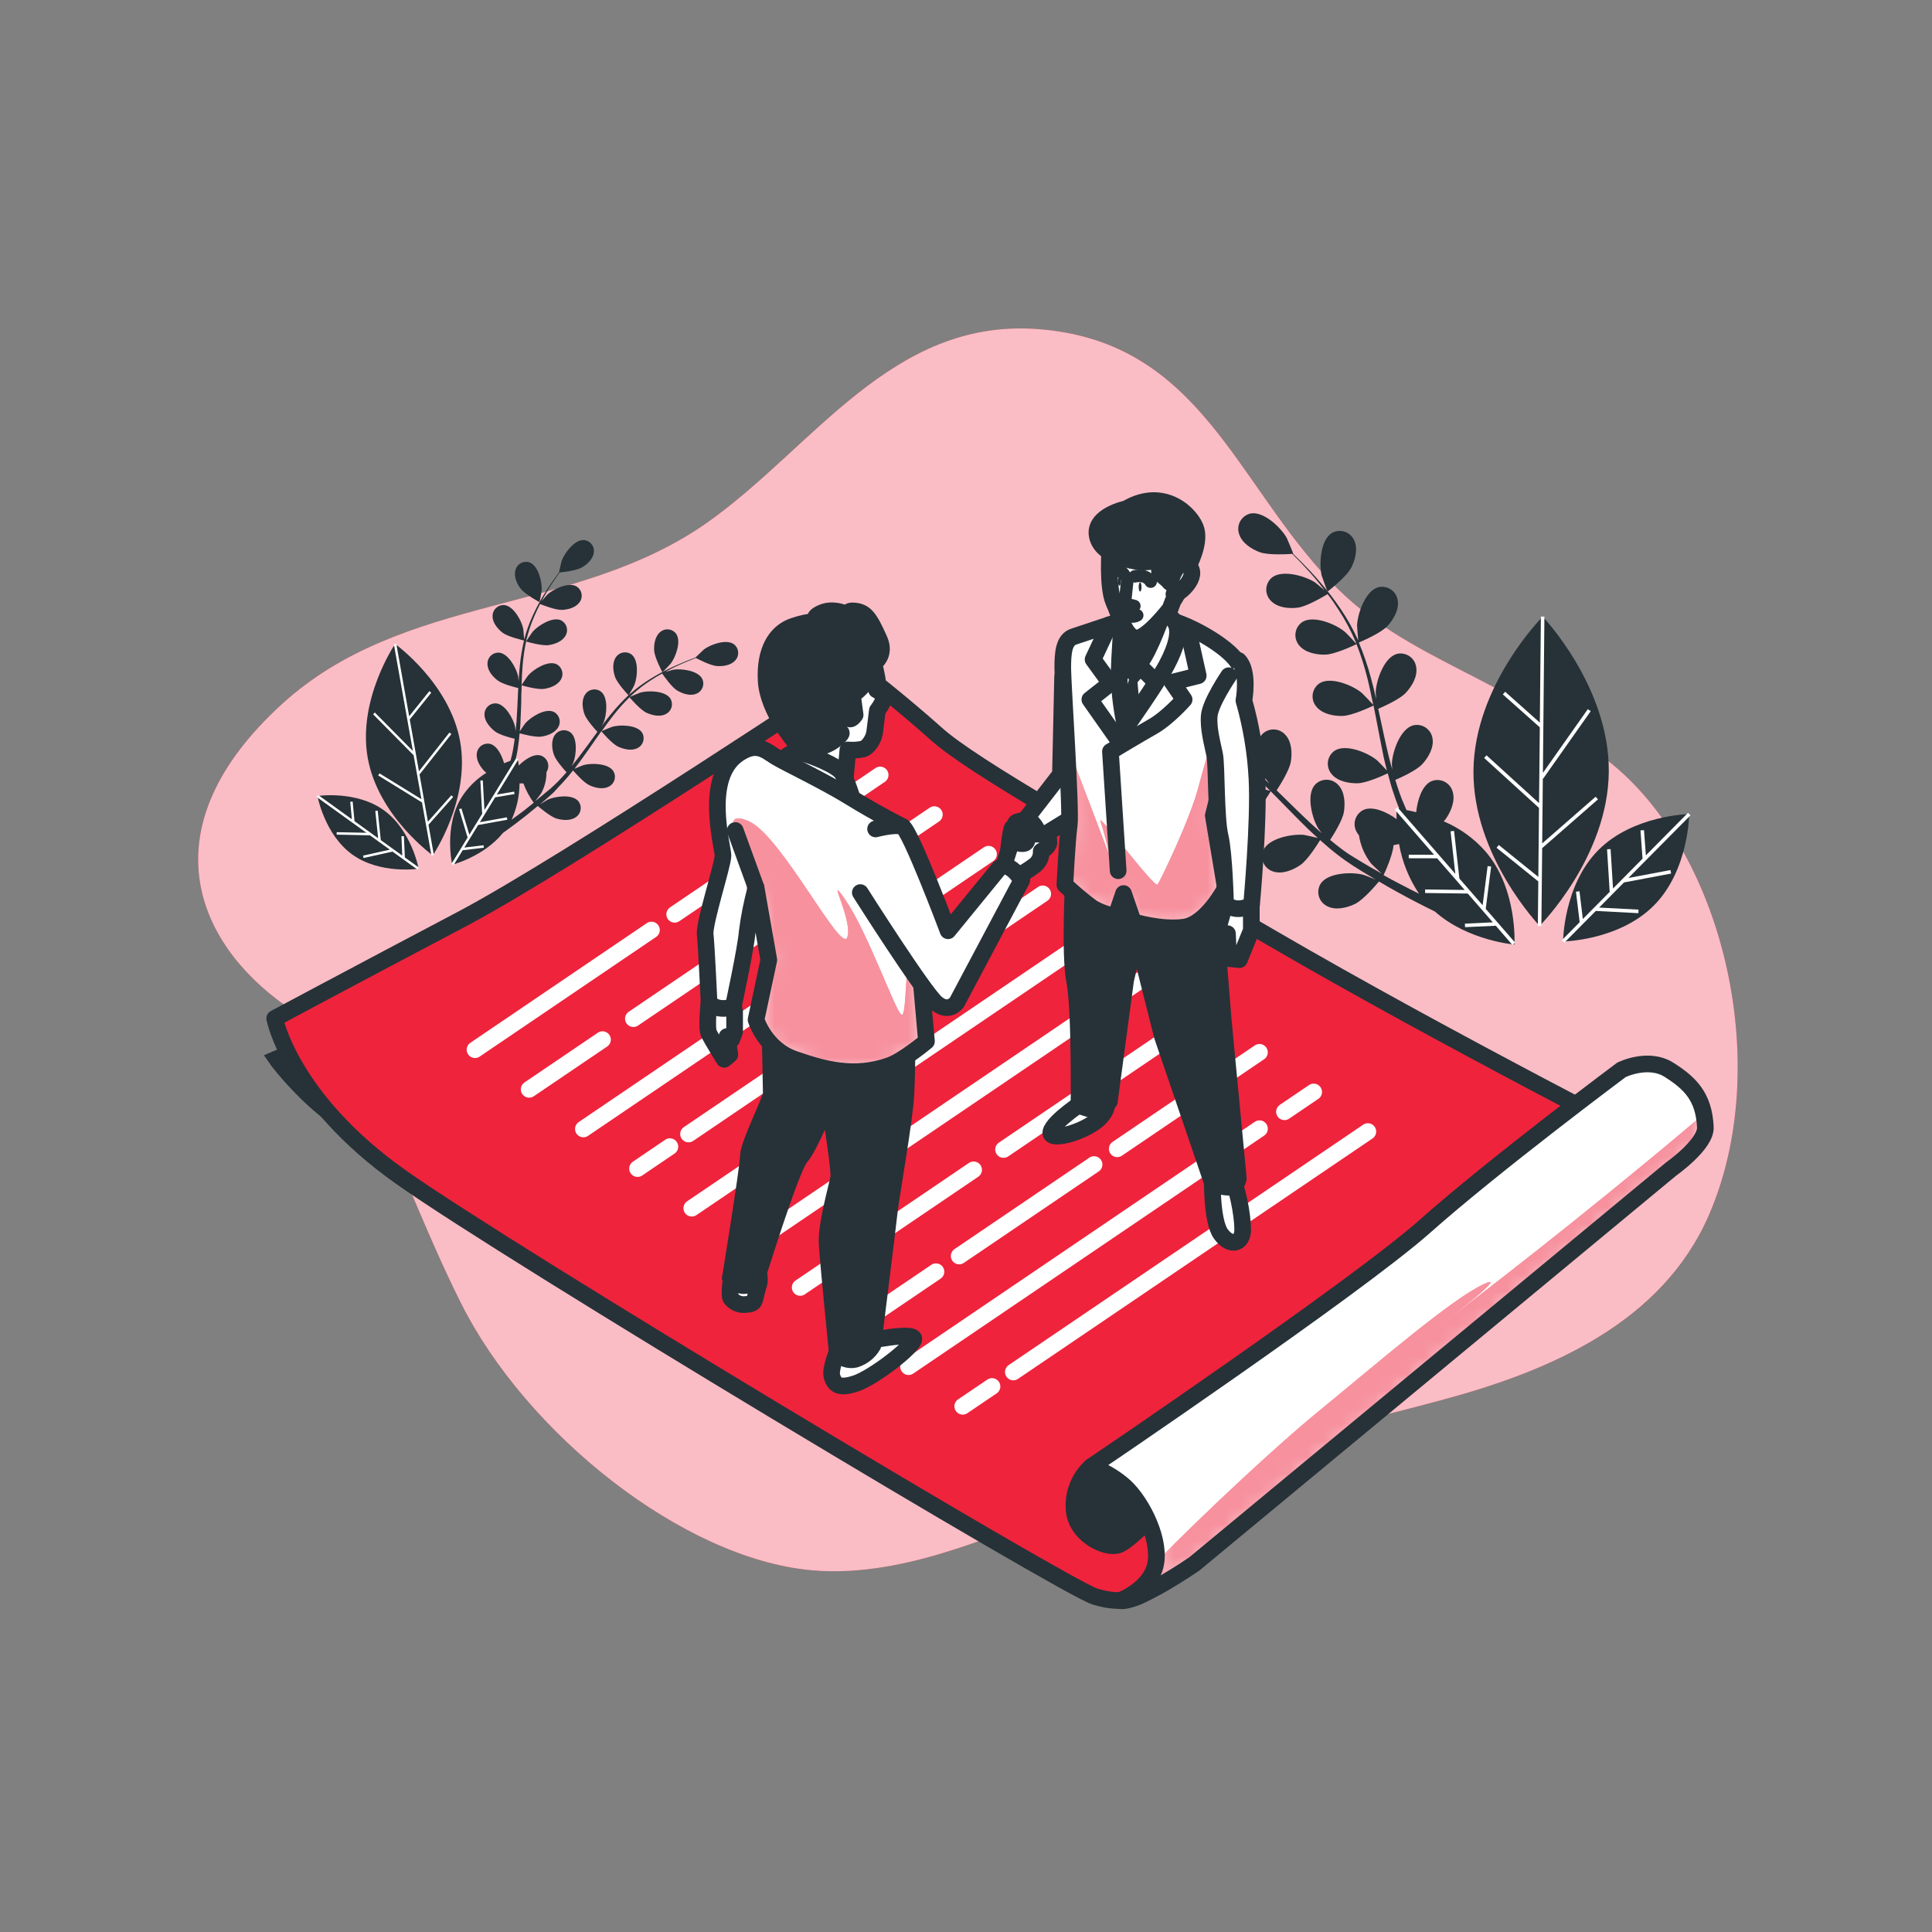 <svg width="116" height="116" viewBox="0 0 116 116" fill="none" xmlns="http://www.w3.org/2000/svg">
<rect x="0" y="0" width="116" height="116" fill="#808080" stroke="none"/>
<path d="M72.646 25.425C70.168 22.437 67.198 20.117 62.291 19.757C53.55 19.117 48.868 26.826 42.525 31.332C34.614 36.951 24.253 35.577 16.912 42.289C8.894 49.62 11.644 56.492 17.144 60.385C22.645 64.278 23.786 70.466 27.682 78.249C31.577 86.033 40.968 93.596 48.757 94.283C53.884 94.735 59.166 92.415 63.837 90.571C71.356 87.613 78.968 86.114 86.712 84.019C93.096 82.29 99.785 79.418 102.597 72.971C106.49 64.037 103.513 51.437 96.869 45.941C90.224 40.445 84.499 39.756 79.916 34.944C77.044 31.953 75.084 28.364 72.646 25.425Z" fill="#EF233C"/>
<path opacity="0.7" d="M72.646 25.425C70.168 22.437 67.198 20.117 62.291 19.757C53.55 19.117 48.868 26.826 42.525 31.332C34.614 36.951 24.253 35.577 16.912 42.289C8.894 49.62 11.644 56.492 17.144 60.385C22.645 64.278 23.786 70.466 27.682 78.249C31.577 86.033 40.968 93.596 48.757 94.283C53.884 94.735 59.166 92.415 63.837 90.571C71.356 87.613 78.968 86.114 86.712 84.019C93.096 82.29 99.785 79.418 102.597 72.971C106.49 64.037 103.513 51.437 96.869 45.941C90.224 40.445 84.499 39.756 79.916 34.944C77.044 31.953 75.084 28.364 72.646 25.425Z" fill="white"/>
<path d="M22.757 69.646L19.833 67.482C19.088 66.93 18.389 66.317 17.745 65.649C17.237 65.135 16.758 64.593 16.312 64.025L15.848 63.359L20.126 61.526C20.126 61.526 20.314 67.048 22.757 69.646Z" fill="#263238"/>
<path d="M16.492 61.148C16.492 61.148 17.42 65.96 24.053 70.66C30.686 75.361 63.911 95.285 65.743 95.858C67.576 96.431 68.49 95.858 69.293 95.285C70.096 94.712 100.56 69.396 100.56 69.396C100.56 69.396 86.816 62.408 76.395 56.339C65.973 50.27 58.412 46.031 56.236 44.08C54.06 42.129 51.54 40.187 51.54 40.187C51.54 40.187 34.017 51.868 27.716 55.191C21.415 58.513 16.492 61.148 16.492 61.148Z" fill="#EF233C" stroke="#263238" stroke-linecap="round" stroke-linejoin="round"/>
<path d="M40.508 54.896L52.846 46.53" stroke="white" stroke-linecap="round" stroke-linejoin="round"/>
<path d="M28.52 63.025L39.115 55.84" stroke="white" stroke-linecap="round" stroke-linejoin="round"/>
<path d="M38.029 61.162L56.1 48.91" stroke="white" stroke-linecap="round" stroke-linejoin="round"/>
<path d="M31.771 65.406L36.175 62.42" stroke="white" stroke-linecap="round" stroke-linejoin="round"/>
<path d="M35.027 67.784L59.352 51.288" stroke="white" stroke-linecap="round" stroke-linejoin="round"/>
<path d="M41.34 68.087L62.607 53.669" stroke="white" stroke-linecap="round" stroke-linejoin="round"/>
<path d="M38.279 70.164L40.221 68.846" stroke="white" stroke-linecap="round" stroke-linejoin="round"/>
<path d="M41.535 72.542L65.86 56.047" stroke="white" stroke-linecap="round" stroke-linejoin="round"/>
<path d="M44.787 74.922L69.112 58.427" stroke="white" stroke-linecap="round" stroke-linejoin="round"/>
<path d="M60.254 69.018L72.367 60.805" stroke="white" stroke-linecap="round" stroke-linejoin="round"/>
<path d="M48.043 77.3L58.457 70.238" stroke="white" stroke-linecap="round" stroke-linejoin="round"/>
<path d="M67.08 68.976L75.62 63.183" stroke="white" stroke-linecap="round" stroke-linejoin="round"/>
<path d="M57.59 75.412L65.689 69.92" stroke="white" stroke-linecap="round" stroke-linejoin="round"/>
<path d="M51.295 79.678L56.197 76.356" stroke="white" stroke-linecap="round" stroke-linejoin="round"/>
<path d="M77.121 66.753L78.875 65.563" stroke="white" stroke-linecap="round" stroke-linejoin="round"/>
<path d="M54.551 82.058L75.621 67.769" stroke="white" stroke-linecap="round" stroke-linejoin="round"/>
<path d="M60.842 82.376L82.128 67.941" stroke="white" stroke-linecap="round" stroke-linejoin="round"/>
<path d="M57.803 84.436L59.561 83.246" stroke="white" stroke-linecap="round" stroke-linejoin="round"/>
<path d="M65.514 88.065C65.177 88.368 64.911 88.742 64.732 89.159C64.554 89.576 64.469 90.026 64.482 90.48C64.482 92.085 66.315 93.002 67.117 92.772C67.92 92.542 70.439 89.68 70.439 89.68C70.439 89.68 69.744 87.503 68.377 87.39C67.011 87.276 65.514 88.065 65.514 88.065Z" fill="#263238" stroke="#263238" stroke-linecap="round" stroke-linejoin="round"/>
<path d="M67.242 96.106C67.242 96.106 69.179 95.394 69.407 93.786C69.634 92.178 68.377 89.893 67.347 89.09C66.8 88.642 66.18 88.294 65.514 88.06C65.514 88.06 81.433 77.293 85.556 73.627C89.679 69.962 97.353 64.236 97.353 64.236C97.353 64.236 98.957 63.436 100.216 64.236C101.476 65.037 102.304 65.844 102.392 67.672C102.446 68.709 100.332 70.192 100.332 70.192L71.699 93.907C71.699 93.907 68.286 96.264 67.242 96.106Z" fill="white"/>
<mask id="mask0_2075_11677" style="mask-type:luminance" maskUnits="userSpaceOnUse" x="65" y="63" width="38" height="34">
<path d="M67.242 96.106C67.242 96.106 69.179 95.394 69.407 93.786C69.634 92.178 68.377 89.893 67.347 89.09C66.8 88.642 66.18 88.294 65.514 88.06C65.514 88.06 81.433 77.293 85.556 73.627C89.679 69.962 97.353 64.236 97.353 64.236C97.353 64.236 98.957 63.436 100.216 64.236C101.476 65.037 102.304 65.844 102.392 67.672C102.446 68.709 100.332 70.192 100.332 70.192L71.699 93.907C71.699 93.907 68.286 96.264 67.242 96.106Z" fill="white"/>
</mask>
<g mask="url(#mask0_2075_11677)">
<path d="M102.393 67.677C102.381 67.409 102.348 67.142 102.294 66.879C101.384 67.668 99.742 69.057 96.744 71.496C90.559 76.534 85.634 80.2 85.634 80.2C85.634 80.2 91.016 76.191 89.07 77.108C87.123 78.024 82.885 81.689 79.112 84.782C76.718 86.74 72.489 90.673 69.415 93.791C69.183 95.394 67.25 96.111 67.25 96.111C68.294 96.268 71.707 93.911 71.707 93.911L100.34 70.201C100.34 70.201 102.447 68.714 102.393 67.677Z" fill="#EF233C"/>
<path opacity="0.5" d="M102.393 67.677C102.381 67.409 102.348 67.142 102.294 66.879C101.384 67.668 99.742 69.057 96.744 71.496C90.559 76.534 85.634 80.2 85.634 80.2C85.634 80.2 91.016 76.191 89.07 77.108C87.123 78.024 82.885 81.689 79.112 84.782C76.718 86.74 72.489 90.673 69.415 93.791C69.183 95.394 67.25 96.111 67.25 96.111C68.294 96.268 71.707 93.911 71.707 93.911L100.34 70.201C100.34 70.201 102.447 68.714 102.393 67.677Z" fill="white"/>
</g>
<path d="M67.242 96.106C67.242 96.106 69.179 95.394 69.407 93.786C69.634 92.178 68.377 89.893 67.347 89.09C66.8 88.642 66.18 88.294 65.514 88.06C65.514 88.06 81.433 77.293 85.556 73.627C89.679 69.962 97.353 64.236 97.353 64.236C97.353 64.236 98.957 63.436 100.216 64.236C101.476 65.037 102.304 65.844 102.392 67.672C102.446 68.709 100.332 70.192 100.332 70.192L71.699 93.907C71.699 93.907 68.286 96.264 67.242 96.106Z" stroke="#263238" stroke-linecap="round" stroke-linejoin="round"/>
<path d="M79.709 35.517C79.709 35.517 80.825 34.661 81.118 34.104C81.366 33.64 81.549 32.96 81.308 32.447C81.255 32.325 81.177 32.216 81.079 32.126C80.98 32.036 80.865 31.968 80.738 31.925C80.612 31.883 80.478 31.868 80.346 31.881C80.213 31.893 80.085 31.934 79.969 32C79.285 32.413 79.192 33.856 79.354 34.552C79.368 34.61 79.698 35.526 79.709 35.517Z" fill="#263238"/>
<path d="M69.393 42.642C69.439 42.683 70.219 43.266 70.224 43.252C70.228 43.238 70.688 41.92 70.618 41.298C70.565 40.765 70.347 40.103 69.864 39.811C69.753 39.738 69.627 39.689 69.496 39.668C69.364 39.646 69.23 39.653 69.101 39.687C68.972 39.721 68.852 39.782 68.749 39.866C68.645 39.95 68.56 40.054 68.5 40.173C68.156 40.897 68.873 42.15 69.393 42.642Z" fill="#263238"/>
<path d="M92.624 37.023C92.624 37.023 88.52 41.138 88.469 46.268C88.418 51.397 92.441 55.592 92.441 55.592C92.441 55.592 96.545 51.474 96.594 46.346C96.643 41.219 92.624 37.023 92.624 37.023Z" fill="#263238"/>
<path d="M86.683 49.314C86.738 49.257 86.788 49.196 86.832 49.131C87.133 48.69 87.393 48.042 87.212 47.507C87.174 47.379 87.109 47.261 87.022 47.161C86.935 47.06 86.827 46.979 86.707 46.922C86.586 46.866 86.455 46.836 86.322 46.833C86.189 46.831 86.057 46.856 85.934 46.908C85.382 47.159 85.101 48.036 85.032 48.764C84.814 48.711 84.616 48.669 84.447 48.639L84.236 48.142C84.157 47.971 84.106 47.799 84.036 47.625C83.944 47.367 83.86 47.096 83.776 46.827C84.099 46.69 85.036 46.265 85.389 45.887C85.742 45.509 86.108 44.897 86.011 44.34C85.992 44.208 85.946 44.082 85.875 43.969C85.804 43.856 85.711 43.76 85.6 43.686C85.49 43.611 85.365 43.561 85.234 43.538C85.103 43.516 84.968 43.521 84.839 43.553C84.069 43.771 83.598 45.136 83.572 45.852C83.572 45.876 83.572 46.026 83.593 46.205C83.521 45.941 83.447 45.676 83.38 45.405C83.194 44.635 83.027 43.843 82.858 43.05C82.823 42.885 82.786 42.723 82.749 42.558C83.02 42.442 84.041 41.994 84.41 41.595C84.779 41.196 85.129 40.607 85.029 40.048C85.011 39.917 84.965 39.792 84.895 39.68C84.825 39.568 84.733 39.472 84.623 39.398C84.514 39.324 84.391 39.273 84.261 39.25C84.131 39.226 83.998 39.23 83.869 39.261C83.099 39.479 82.628 40.846 82.6 41.56C82.6 41.586 82.612 41.767 82.628 41.969C82.531 41.54 82.426 41.115 82.31 40.695C82.117 39.974 81.875 39.266 81.586 38.577C81.681 38.538 82.888 38.034 83.299 37.593C83.663 37.201 84.018 36.603 83.92 36.046C83.902 35.914 83.855 35.788 83.785 35.675C83.714 35.562 83.62 35.466 83.51 35.392C83.399 35.317 83.274 35.267 83.143 35.245C83.012 35.222 82.878 35.227 82.749 35.259C81.978 35.477 81.507 36.842 81.48 37.559C81.48 37.607 81.528 38.255 81.554 38.486C81.555 38.478 81.555 38.469 81.554 38.461C81.254 37.792 80.895 37.151 80.482 36.545C80.114 36.002 79.715 35.48 79.287 34.983C78.895 34.519 78.508 34.118 78.162 33.765C77.974 33.575 77.798 33.406 77.633 33.25H77.649C77.663 33.25 77.287 32.352 77.257 32.297C76.907 31.673 75.865 30.673 75.079 30.833C74.949 30.863 74.828 30.92 74.722 31C74.616 31.08 74.528 31.182 74.463 31.298C74.399 31.415 74.361 31.543 74.349 31.676C74.338 31.808 74.355 31.942 74.399 32.067C74.566 32.608 75.155 32.979 75.656 33.16C76.158 33.341 77.304 33.276 77.584 33.255C77.754 33.422 77.932 33.6 78.125 33.802C78.464 34.162 78.84 34.57 79.22 35.041C79.322 35.166 79.427 35.306 79.529 35.44C79.308 35.252 79.002 34.999 78.969 34.976C78.371 34.584 76.986 34.178 76.362 34.682C76.26 34.768 76.179 34.875 76.121 34.995C76.064 35.115 76.032 35.246 76.029 35.379C76.025 35.512 76.05 35.644 76.101 35.767C76.152 35.89 76.228 36.001 76.325 36.092C76.724 36.494 77.417 36.556 77.949 36.48C78.48 36.403 79.496 35.804 79.712 35.67C79.944 35.969 80.16 36.28 80.375 36.619C80.771 37.226 81.112 37.868 81.394 38.535C81.41 38.572 81.422 38.614 81.436 38.654C81.343 38.542 80.788 37.958 80.74 37.93C80.188 37.466 78.853 36.918 78.188 37.35C78.079 37.425 77.987 37.522 77.918 37.634C77.848 37.747 77.803 37.873 77.785 38.004C77.768 38.135 77.777 38.268 77.814 38.395C77.85 38.522 77.913 38.64 77.997 38.742C78.35 39.185 79.032 39.317 79.566 39.305C80.183 39.291 81.403 38.698 81.45 38.674C81.711 39.348 81.929 40.038 82.104 40.739C82.234 41.257 82.336 41.788 82.452 42.321C82.329 42.18 81.814 41.644 81.772 41.609C81.22 41.145 79.886 40.598 79.22 41.029C79.111 41.104 79.019 41.201 78.949 41.313C78.88 41.426 78.835 41.552 78.817 41.683C78.799 41.814 78.809 41.947 78.845 42.075C78.882 42.202 78.945 42.32 79.03 42.421C79.382 42.864 80.064 42.999 80.598 42.987C81.199 42.973 82.373 42.41 82.47 42.361C82.519 42.605 82.568 42.846 82.614 43.089C82.767 43.883 82.916 44.678 83.078 45.46C83.138 45.732 83.206 45.996 83.273 46.263C83.081 46.054 82.721 45.683 82.686 45.655C82.136 45.191 80.802 44.641 80.134 45.073C80.025 45.148 79.933 45.245 79.864 45.358C79.795 45.47 79.75 45.596 79.732 45.727C79.714 45.858 79.724 45.991 79.76 46.118C79.797 46.245 79.859 46.363 79.944 46.465C80.294 46.908 80.979 47.04 81.512 47.029C82.046 47.017 83.046 46.565 83.324 46.432C83.44 46.873 83.556 47.307 83.707 47.729C83.772 47.91 83.828 48.1 83.9 48.27C83.937 48.36 83.971 48.451 84.008 48.539L83.853 48.523C83.853 48.523 83.839 48.773 83.853 49.182C83.271 48.752 82.426 48.379 81.872 48.625C81.752 48.682 81.645 48.764 81.558 48.865C81.472 48.966 81.408 49.084 81.37 49.212C81.332 49.339 81.321 49.473 81.339 49.605C81.356 49.737 81.401 49.864 81.47 49.977C81.505 50.039 81.546 50.096 81.593 50.149C81.687 50.772 81.941 51.359 82.329 51.854C82.359 51.891 82.753 52.265 82.96 52.453C82.76 52.339 82.561 52.221 82.354 52.109C82.055 51.938 81.746 51.748 81.445 51.567L80.969 51.272C80.811 51.172 80.67 51.059 80.519 50.95C80.299 50.787 80.081 50.608 79.863 50.43C80.053 50.135 80.603 49.27 80.689 48.755C80.774 48.24 80.742 47.532 80.352 47.131C80.263 47.032 80.154 46.953 80.033 46.899C79.911 46.845 79.78 46.817 79.647 46.817C79.514 46.817 79.382 46.845 79.261 46.899C79.139 46.953 79.031 47.032 78.942 47.131C78.417 47.736 78.779 49.135 79.153 49.748C79.164 49.766 79.255 49.887 79.366 50.031C79.16 49.85 78.951 49.669 78.747 49.479C78.164 48.938 77.587 48.372 77.011 47.804L76.65 47.453C76.812 47.207 77.415 46.27 77.503 45.736C77.591 45.203 77.557 44.514 77.167 44.112C77.078 44.013 76.969 43.934 76.848 43.88C76.726 43.825 76.595 43.797 76.462 43.797C76.328 43.797 76.197 43.825 76.075 43.88C75.954 43.934 75.845 44.013 75.756 44.112C75.234 44.72 75.594 46.119 75.967 46.729C75.981 46.75 76.09 46.894 76.216 47.054C75.898 46.753 75.575 46.453 75.248 46.168C74.688 45.673 74.095 45.215 73.473 44.799C73.534 44.713 74.262 43.639 74.362 43.036C74.448 42.509 74.413 41.813 74.025 41.412C73.937 41.312 73.829 41.232 73.708 41.177C73.587 41.122 73.456 41.093 73.323 41.092C73.19 41.091 73.058 41.118 72.936 41.171C72.814 41.224 72.705 41.302 72.615 41.4C72.091 42.008 72.453 43.407 72.824 44.017C72.852 44.061 73.255 44.579 73.404 44.76L73.383 44.743C72.763 44.351 72.109 44.014 71.43 43.737C70.824 43.486 70.204 43.272 69.573 43.094C68.989 42.922 68.446 42.802 67.963 42.697C67.701 42.644 67.46 42.6 67.235 42.56H67.249C67.26 42.56 66.451 42.011 66.397 41.983C65.762 41.656 64.34 41.398 63.771 41.962C63.68 42.059 63.61 42.174 63.566 42.299C63.521 42.425 63.504 42.559 63.515 42.691C63.526 42.824 63.564 42.953 63.628 43.07C63.691 43.187 63.779 43.289 63.885 43.37C64.323 43.727 65.019 43.711 65.539 43.586C66.059 43.461 66.975 42.774 67.198 42.602C67.43 42.646 67.678 42.697 67.952 42.76C68.43 42.874 68.97 43.006 69.548 43.189C69.701 43.238 69.866 43.296 70.026 43.349C69.738 43.314 69.341 43.273 69.302 43.273C68.588 43.273 67.214 43.702 66.963 44.465C66.927 44.593 66.918 44.727 66.937 44.859C66.955 44.991 67.001 45.117 67.072 45.23C67.143 45.343 67.236 45.44 67.347 45.514C67.457 45.589 67.582 45.639 67.713 45.662C68.265 45.778 68.873 45.43 69.279 45.092C69.685 44.753 70.207 43.674 70.302 43.444C70.655 43.57 71.012 43.704 71.378 43.869C72.043 44.157 72.681 44.503 73.285 44.904C73.32 44.929 73.353 44.957 73.388 44.98C73.248 44.938 72.46 44.764 72.411 44.748C71.701 44.674 70.281 44.945 69.956 45.676C69.906 45.799 69.882 45.932 69.886 46.065C69.89 46.198 69.921 46.328 69.979 46.448C70.037 46.568 70.119 46.675 70.221 46.761C70.322 46.847 70.441 46.91 70.569 46.947C71.107 47.124 71.75 46.857 72.193 46.553C72.698 46.203 73.39 45.033 73.415 44.989C74.006 45.405 74.569 45.859 75.1 46.349C75.496 46.709 75.882 47.091 76.26 47.477C76.076 47.425 75.353 47.265 75.299 47.258C74.587 47.182 73.169 47.453 72.842 48.186C72.792 48.309 72.768 48.442 72.772 48.575C72.776 48.708 72.808 48.839 72.865 48.959C72.923 49.078 73.005 49.185 73.107 49.271C73.209 49.357 73.327 49.42 73.455 49.458C73.993 49.634 74.636 49.367 75.079 49.063C75.571 48.72 76.239 47.604 76.294 47.509C76.469 47.685 76.642 47.859 76.814 48.036C77.38 48.613 77.944 49.196 78.519 49.755C78.717 49.947 78.921 50.13 79.123 50.314C78.847 50.246 78.343 50.135 78.299 50.13C77.587 50.054 76.169 50.325 75.844 51.059C75.794 51.181 75.77 51.314 75.773 51.447C75.777 51.58 75.809 51.71 75.867 51.83C75.924 51.95 76.006 52.056 76.107 52.142C76.209 52.229 76.327 52.292 76.455 52.33C76.993 52.506 77.638 52.239 78.079 51.935C78.519 51.632 79.099 50.701 79.26 50.439C79.598 50.743 79.942 51.038 80.294 51.309C80.447 51.425 80.598 51.541 80.758 51.653L81.222 51.968C81.54 52.17 81.837 52.36 82.15 52.543C82.301 52.636 82.447 52.72 82.596 52.808C82.324 52.699 81.9 52.532 81.856 52.523C81.159 52.339 79.719 52.392 79.287 53.065C79.219 53.179 79.175 53.307 79.158 53.439C79.142 53.571 79.154 53.705 79.193 53.833C79.232 53.96 79.297 54.078 79.384 54.178C79.472 54.279 79.579 54.359 79.7 54.416C80.204 54.671 80.881 54.506 81.361 54.272C81.89 54.012 82.695 53.044 82.793 52.926C83.157 53.14 83.514 53.346 83.851 53.532C84.753 54.031 85.54 54.429 86.15 54.727C88.122 56.483 90.931 56.712 90.931 56.712C90.931 56.712 91.126 53.346 89.175 51.103C88.488 50.328 87.637 49.717 86.683 49.314ZM83.071 52.546C83.136 52.409 83.628 51.346 83.67 50.743C83.781 50.724 83.902 50.701 84.001 50.678C84.189 51.745 84.598 52.761 85.201 53.662C84.839 53.482 84.452 53.284 84.041 53.068C83.725 52.908 83.403 52.731 83.071 52.546Z" fill="#263238"/>
<path d="M101.422 48.878C101.422 48.878 98.054 48.933 95.961 51.047C93.868 53.16 93.848 56.529 93.848 56.529C93.848 56.529 97.216 56.473 99.309 54.36C101.402 52.246 101.422 48.878 101.422 48.878Z" fill="#263238"/>
<path d="M92.594 50.924L95.944 47.996L95.805 47.836L92.596 50.639L92.633 46.741L92.652 46.753L95.508 42.7L95.334 42.579L92.638 46.405L92.728 37.023L92.517 37.02L92.454 43.389L90.373 41.535L90.232 41.693L92.452 43.669L92.406 48.221L89.253 45.351L89.111 45.509L92.403 48.507L92.364 52.652L89.991 50.736L89.856 50.901L92.362 52.922L92.334 55.592H92.547L92.594 50.922V50.924Z" fill="white"/>
<path d="M89.53 52.028L89.319 52.001L89.02 54.353L87.621 52.745H87.623L87.303 49.889L87.094 49.913L87.38 52.467L83.904 48.469L83.744 48.609L86.101 51.321L84.584 51.318V51.53L86.287 51.534L87.941 53.434L85.568 53.404L85.565 53.618L88.127 53.65L89.63 55.378L87.955 55.457L87.964 55.668L89.809 55.583L90.808 56.736L90.969 56.596L89.205 54.569L89.53 52.028Z" fill="white"/>
<path d="M97.514 52.982L100.337 52.448L100.298 52.239L97.771 52.715L101.499 48.952L101.349 48.803L98.82 51.358L98.708 49.843L98.497 49.859L98.62 51.557L96.848 53.348L96.702 50.98L96.49 50.993L96.648 53.55L95.036 55.179L94.834 53.513L94.623 53.539L94.846 55.369L93.772 56.455L93.922 56.603L95.813 54.694L98.37 54.828L98.381 54.615L96.013 54.492L97.511 52.977L97.514 52.982Z" fill="white"/>
<path d="M32.391 36.155C32.391 36.155 31.528 35.691 31.266 35.35C31.034 35.053 30.839 34.614 30.946 34.236C30.968 34.147 31.008 34.062 31.065 33.989C31.122 33.916 31.193 33.856 31.274 33.812C31.355 33.768 31.445 33.742 31.537 33.735C31.63 33.728 31.722 33.741 31.809 33.772C32.326 33.976 32.556 34.953 32.524 35.45C32.521 35.496 32.401 36.16 32.391 36.155Z" fill="#263238"/>
<path d="M40.269 39.846C40.243 39.881 39.777 40.368 39.772 40.361C39.768 40.354 39.308 39.502 39.278 39.066C39.253 38.697 39.327 38.22 39.624 37.962C39.692 37.899 39.772 37.852 39.859 37.822C39.947 37.792 40.04 37.782 40.132 37.791C40.224 37.799 40.313 37.827 40.393 37.873C40.474 37.919 40.543 37.98 40.598 38.055C40.916 38.512 40.57 39.452 40.269 39.846Z" fill="#263238"/>
<path d="M23.722 38.665C23.722 38.665 27.003 41.013 27.627 44.518C28.251 48.024 25.984 51.358 25.984 51.358C25.984 51.358 22.703 49.01 22.079 45.504C21.455 41.999 23.722 38.665 23.722 38.665Z" fill="#263238"/>
<path d="M29.201 46.4C29.157 46.368 29.116 46.331 29.078 46.291C28.821 46.024 28.568 45.611 28.631 45.224C28.642 45.132 28.673 45.044 28.721 44.965C28.769 44.886 28.833 44.818 28.909 44.765C28.985 44.713 29.071 44.677 29.162 44.66C29.253 44.643 29.346 44.645 29.436 44.667C29.844 44.776 30.132 45.342 30.266 45.827C30.41 45.767 30.54 45.716 30.651 45.674L30.742 45.31C30.774 45.184 30.791 45.059 30.816 44.934C30.851 44.746 30.876 44.551 30.904 44.358C30.672 44.3 29.976 44.127 29.693 43.895C29.41 43.663 29.088 43.298 29.09 42.906C29.087 42.814 29.104 42.722 29.14 42.637C29.175 42.551 29.228 42.475 29.295 42.411C29.362 42.348 29.441 42.299 29.528 42.268C29.615 42.238 29.708 42.226 29.8 42.233C30.354 42.294 30.832 43.175 30.932 43.66C30.932 43.676 30.946 43.781 30.958 43.906C30.979 43.716 30.997 43.526 31.011 43.333C31.05 42.783 31.074 42.224 31.099 41.663C31.099 41.544 31.111 41.431 31.118 41.312C30.918 41.264 30.169 41.08 29.87 40.848C29.57 40.616 29.264 40.254 29.269 39.86C29.266 39.768 29.283 39.676 29.318 39.591C29.354 39.505 29.406 39.428 29.473 39.365C29.54 39.301 29.62 39.253 29.707 39.222C29.794 39.192 29.887 39.18 29.979 39.187C30.531 39.248 31.011 40.129 31.111 40.616C31.111 40.633 31.127 40.758 31.139 40.899C31.157 40.593 31.178 40.289 31.21 39.99C31.26 39.474 31.345 38.961 31.463 38.456C31.394 38.44 30.51 38.236 30.178 37.992C29.884 37.76 29.573 37.396 29.575 37.004C29.572 36.912 29.589 36.82 29.625 36.734C29.66 36.649 29.713 36.572 29.78 36.508C29.848 36.445 29.927 36.396 30.015 36.366C30.102 36.335 30.195 36.323 30.287 36.331C30.839 36.392 31.317 37.259 31.417 37.758C31.417 37.793 31.466 38.248 31.475 38.41C31.475 38.41 31.475 38.41 31.475 38.391C31.603 37.898 31.775 37.417 31.99 36.955C32.179 36.541 32.392 36.138 32.628 35.749C32.842 35.387 33.062 35.067 33.257 34.786C33.364 34.635 33.466 34.498 33.561 34.373C33.561 34.373 33.705 33.717 33.721 33.677C33.888 33.213 34.486 32.406 35.043 32.424C35.135 32.43 35.225 32.455 35.307 32.498C35.389 32.541 35.461 32.601 35.518 32.673C35.575 32.745 35.617 32.829 35.64 32.919C35.663 33.008 35.666 33.101 35.651 33.192C35.598 33.58 35.238 33.902 34.913 34.083C34.588 34.264 33.8 34.352 33.605 34.371C33.51 34.503 33.408 34.647 33.298 34.807C33.108 35.092 32.897 35.415 32.691 35.781C32.635 35.879 32.582 35.986 32.526 36.088C32.656 35.934 32.834 35.726 32.855 35.707C33.22 35.371 34.122 34.932 34.607 35.206C34.686 35.254 34.755 35.317 34.807 35.393C34.861 35.468 34.897 35.554 34.914 35.645C34.932 35.736 34.93 35.829 34.909 35.919C34.888 36.009 34.848 36.093 34.793 36.166C34.561 36.487 34.097 36.607 33.728 36.619C33.359 36.63 32.591 36.334 32.428 36.266C32.308 36.498 32.197 36.73 32.083 36.992C31.882 37.454 31.722 37.932 31.605 38.422L31.591 38.507C31.642 38.419 31.955 37.962 31.981 37.932C32.306 37.559 33.155 37.023 33.665 37.236C33.748 37.275 33.822 37.33 33.883 37.399C33.943 37.468 33.988 37.548 34.016 37.636C34.043 37.723 34.052 37.815 34.042 37.906C34.032 37.997 34.003 38.085 33.957 38.164C33.767 38.51 33.315 38.679 32.948 38.733C32.524 38.793 31.621 38.526 31.586 38.517C31.484 39.007 31.414 39.504 31.375 40.004C31.345 40.375 31.329 40.751 31.317 41.127C31.387 41.015 31.679 40.591 31.702 40.563C32.027 40.187 32.876 39.654 33.389 39.867C33.472 39.906 33.546 39.961 33.606 40.03C33.667 40.099 33.712 40.179 33.739 40.267C33.767 40.354 33.776 40.446 33.765 40.537C33.755 40.628 33.725 40.716 33.679 40.795C33.489 41.138 33.036 41.308 32.67 41.361C32.257 41.421 31.389 41.169 31.317 41.148C31.317 41.319 31.317 41.491 31.301 41.663C31.301 42.224 31.278 42.785 31.25 43.34C31.25 43.532 31.224 43.721 31.208 43.911C31.317 43.746 31.519 43.447 31.54 43.428C31.865 43.052 32.714 42.519 33.227 42.732C33.31 42.771 33.384 42.826 33.444 42.895C33.505 42.964 33.55 43.045 33.577 43.132C33.604 43.219 33.613 43.312 33.603 43.402C33.592 43.493 33.563 43.581 33.517 43.66C33.326 44.004 32.874 44.173 32.507 44.226C32.141 44.28 31.405 44.085 31.199 44.027C31.171 44.34 31.136 44.653 31.088 44.955C31.062 45.085 31.046 45.219 31.016 45.344C31.002 45.412 30.988 45.477 30.972 45.542L31.076 45.514C31.076 45.514 31.115 45.683 31.15 45.964C31.498 45.604 32.034 45.252 32.442 45.356C32.531 45.382 32.614 45.425 32.685 45.485C32.756 45.544 32.813 45.618 32.854 45.701C32.894 45.784 32.917 45.875 32.92 45.968C32.923 46.06 32.907 46.152 32.872 46.238C32.854 46.282 32.833 46.326 32.809 46.368C32.814 46.805 32.708 47.236 32.5 47.62C32.484 47.648 32.257 47.95 32.136 48.101C32.261 48.001 32.384 47.903 32.512 47.797C32.695 47.646 32.886 47.479 33.071 47.333L33.352 47.071C33.449 46.985 33.533 46.89 33.623 46.797C33.756 46.66 33.886 46.514 34.013 46.365C33.848 46.187 33.373 45.655 33.257 45.314C33.141 44.973 33.08 44.484 33.298 44.154C33.347 44.076 33.412 44.009 33.489 43.957C33.566 43.906 33.652 43.871 33.743 43.855C33.834 43.839 33.928 43.842 34.017 43.864C34.107 43.887 34.191 43.928 34.264 43.985C34.691 44.34 34.605 45.34 34.419 45.799C34.419 45.815 34.363 45.908 34.305 46.017C34.426 45.871 34.537 45.723 34.667 45.569C35.001 45.133 35.331 44.679 35.663 44.224C35.73 44.129 35.802 44.036 35.869 43.941C35.73 43.792 35.21 43.219 35.087 42.864C34.964 42.509 34.911 42.034 35.129 41.704C35.178 41.626 35.242 41.558 35.319 41.506C35.396 41.455 35.483 41.419 35.574 41.404C35.665 41.388 35.758 41.391 35.848 41.414C35.938 41.436 36.022 41.478 36.094 41.535C36.523 41.89 36.435 42.888 36.252 43.349C36.252 43.365 36.185 43.477 36.117 43.602C36.301 43.356 36.486 43.115 36.679 42.883C37.005 42.479 37.358 42.099 37.737 41.744C37.686 41.691 37.064 41.032 36.927 40.637C36.806 40.287 36.751 39.807 36.969 39.477C37.018 39.399 37.083 39.332 37.16 39.281C37.236 39.229 37.323 39.194 37.414 39.179C37.505 39.163 37.598 39.166 37.688 39.188C37.777 39.21 37.861 39.251 37.934 39.308C38.361 39.665 38.275 40.663 38.089 41.124C38.089 41.157 37.857 41.558 37.778 41.697H37.792C38.171 41.357 38.579 41.051 39.013 40.783C39.399 40.542 39.798 40.324 40.21 40.129C40.59 39.946 40.948 39.8 41.268 39.665C41.439 39.598 41.599 39.54 41.748 39.486C41.748 39.486 42.23 39.023 42.265 38.992C42.662 38.695 43.606 38.354 44.059 38.677C44.133 38.732 44.194 38.803 44.239 38.884C44.284 38.965 44.311 39.054 44.319 39.146C44.328 39.238 44.316 39.331 44.286 39.418C44.256 39.506 44.208 39.586 44.145 39.654C43.885 39.948 43.407 40.018 43.036 39.99C42.664 39.962 41.959 39.6 41.787 39.507C41.634 39.565 41.47 39.628 41.289 39.702C40.975 39.834 40.62 39.988 40.247 40.18L39.938 40.345C40.131 40.287 40.402 40.213 40.423 40.21C40.913 40.129 41.908 40.261 42.161 40.755C42.201 40.839 42.223 40.929 42.226 41.022C42.229 41.114 42.212 41.206 42.176 41.291C42.141 41.377 42.088 41.454 42.021 41.517C41.954 41.581 41.875 41.63 41.787 41.66C41.421 41.804 40.964 41.644 40.648 41.452C40.333 41.259 39.857 40.586 39.757 40.44C39.525 40.568 39.293 40.7 39.061 40.855C38.639 41.128 38.242 41.439 37.876 41.783L37.813 41.846C37.904 41.802 38.419 41.593 38.456 41.581C38.934 41.449 39.936 41.472 40.245 41.936C40.294 42.015 40.325 42.103 40.338 42.194C40.35 42.286 40.344 42.379 40.318 42.467C40.292 42.556 40.248 42.638 40.188 42.709C40.128 42.779 40.054 42.836 39.971 42.876C39.623 43.059 39.152 42.95 38.811 42.792C38.426 42.609 37.818 41.888 37.795 41.864C37.439 42.217 37.107 42.592 36.799 42.987C36.567 43.28 36.349 43.586 36.131 43.895C36.25 43.839 36.727 43.644 36.765 43.635C37.242 43.5 38.245 43.523 38.551 43.987C38.598 44.065 38.628 44.152 38.64 44.242C38.651 44.333 38.644 44.424 38.618 44.511C38.592 44.599 38.549 44.68 38.49 44.749C38.431 44.819 38.359 44.875 38.277 44.915C37.929 45.099 37.458 44.989 37.117 44.832C36.739 44.655 36.154 43.966 36.106 43.904C36.006 44.043 35.906 44.182 35.809 44.324C35.489 44.788 35.168 45.252 34.841 45.695C34.725 45.85 34.609 45.999 34.491 46.159C34.672 46.08 35.004 45.945 35.034 45.938C35.512 45.804 36.514 45.827 36.82 46.291C36.869 46.369 36.901 46.457 36.914 46.548C36.927 46.64 36.92 46.733 36.894 46.822C36.869 46.91 36.825 46.992 36.765 47.063C36.706 47.133 36.632 47.191 36.549 47.231C36.201 47.414 35.73 47.305 35.389 47.147C35.048 46.989 34.549 46.421 34.407 46.258C34.21 46.505 34.011 46.746 33.8 46.973C33.707 47.071 33.619 47.175 33.526 47.261L33.259 47.56C33.064 47.736 32.883 47.901 32.698 48.059L32.424 48.291C32.596 48.184 32.872 48.022 32.888 48.01C33.352 47.804 34.336 47.676 34.709 48.087C34.769 48.157 34.814 48.239 34.84 48.328C34.867 48.416 34.874 48.51 34.862 48.601C34.85 48.693 34.819 48.781 34.77 48.86C34.722 48.939 34.658 49.007 34.581 49.059C34.264 49.291 33.783 49.256 33.422 49.149C33.029 49.033 32.368 48.453 32.287 48.393C32.055 48.583 31.842 48.764 31.633 48.931C31.074 49.374 30.579 49.739 30.197 50.012C29.037 51.439 27.151 51.919 27.151 51.919C27.151 51.919 26.631 49.639 27.71 47.878C28.091 47.281 28.601 46.776 29.201 46.4ZM32.046 48.198C31.788 47.841 31.579 47.451 31.426 47.038C31.35 47.038 31.271 47.038 31.194 47.038C31.189 47.79 31.026 48.532 30.716 49.217C30.948 49.054 31.18 48.873 31.447 48.678C31.637 48.521 31.839 48.363 32.046 48.198Z" fill="#263238"/>
<path d="M19.061 47.792C19.061 47.792 21.381 47.444 23.049 48.65C24.717 49.857 25.137 52.16 25.137 52.16C25.137 52.16 22.817 52.511 21.148 51.304C19.48 50.098 19.061 47.792 19.061 47.792Z" fill="#263238"/>
<path d="M25.337 48.179L22.709 46.56L22.785 46.435L25.303 47.985L24.829 45.321L24.82 45.331L22.4 42.885L22.505 42.781L24.79 45.092L23.648 38.679L23.795 38.654L24.567 43.006L25.778 41.498L25.894 41.591L24.602 43.198L25.154 46.31L26.985 43.983L27.101 44.073L25.189 46.502L25.692 49.337L27.098 47.753L27.207 47.85L25.727 49.52L26.05 51.344L25.906 51.372L25.337 48.179Z" fill="white"/>
<path d="M27.563 48.583L27.705 48.541L28.18 50.117L28.953 48.857H28.951L28.842 46.864L28.988 46.857L29.085 48.639L31.006 45.502L31.131 45.579L29.83 47.706L30.867 47.53L30.892 47.676L29.728 47.873L28.814 49.365L30.433 49.073L30.459 49.217L28.709 49.534L27.879 50.889L29.034 50.75L29.053 50.896L27.781 51.049L27.227 51.954L27.102 51.875L28.076 50.286L27.563 48.583Z" fill="white"/>
<path d="M22.208 50.154L20.213 50.112L20.215 49.966L21.999 50.001L19.016 47.852L19.102 47.732L21.127 49.191L21.029 48.142L21.175 48.128L21.285 49.305L22.704 50.328L22.533 48.69L22.679 48.674L22.864 50.444L24.154 51.372L24.103 50.209L24.25 50.203L24.308 51.483L25.166 52.1L25.08 52.221L23.567 51.13L21.832 51.516L21.8 51.372L23.407 51.014L22.208 50.151V50.154Z" fill="white"/>
<path d="M61.663 49.096C61.663 49.096 60.881 49.632 60.781 49.704C60.681 49.776 60.486 51.56 60.486 51.646C60.486 51.731 61.878 51.62 62.133 51.351C62.389 51.082 62.403 50.244 62.403 50.244C62.37 50.011 62.287 49.787 62.159 49.589C62.031 49.39 61.862 49.222 61.663 49.096Z" fill="white" stroke="#263238" stroke-linecap="round" stroke-linejoin="round"/>
<path d="M63.8 40.635L63.67 46.493L61.654 49.096C61.654 49.096 62.434 49.68 62.369 50.33L64.582 48.964C64.582 48.964 64.582 43.108 64.452 41.611C64.322 40.115 63.94 40.115 63.8 40.635Z" fill="white" stroke="#263238" stroke-linecap="round" stroke-linejoin="round"/>
<path d="M60.361 51.697C60.361 51.697 60.751 50.462 60.825 50.265C60.9 50.068 62.913 50.07 62.913 50.07C62.955 50.241 62.977 50.416 62.98 50.592C62.98 50.852 62.517 51.112 62.517 51.112C62.525 51.274 62.493 51.436 62.426 51.583C62.358 51.731 62.255 51.859 62.127 51.959C61.762 52.239 61.366 52.476 60.946 52.664L60.164 52.404L60.361 51.697Z" fill="white" stroke="#263238" stroke-linecap="round" stroke-linejoin="round"/>
<path d="M61.494 49.286C61.494 49.286 61.053 49.286 60.979 49.409C60.905 49.532 61.028 50.639 61.176 50.639C61.325 50.639 61.617 50.736 61.666 50.441C61.715 50.147 61.815 49.237 61.494 49.286Z" fill="white" stroke="#263238" stroke-linecap="round" stroke-linejoin="round"/>
<path d="M50.358 80.924C50.358 80.924 49.803 82.205 49.956 82.662C50.109 83.119 50.344 83.411 51.388 83.063C52.432 82.715 54.868 80.85 54.868 80.39C54.868 79.931 51.965 80.543 51.965 80.543C51.965 80.543 51.808 81.001 50.358 80.924Z" fill="white" stroke="#263238" stroke-linecap="round" stroke-linejoin="round"/>
<path d="M43.915 76.63C43.915 76.63 43.767 77.755 43.867 77.929C43.957 78.055 44.078 78.158 44.217 78.228C44.357 78.298 44.511 78.333 44.667 78.33C45.017 78.305 45.242 78.305 45.316 78.028C45.391 77.752 45.442 77.479 45.516 77.254C45.583 77.079 45.609 76.891 45.592 76.705C45.574 76.519 45.514 76.339 45.416 76.18C45.14 75.704 44.163 75.848 43.853 76.727" fill="white"/>
<path d="M43.915 76.63C43.915 76.63 43.767 77.755 43.867 77.929C43.957 78.055 44.078 78.158 44.217 78.228C44.357 78.298 44.511 78.333 44.667 78.33C45.017 78.305 45.242 78.305 45.316 78.028C45.391 77.752 45.442 77.479 45.516 77.254C45.583 77.079 45.609 76.891 45.592 76.705C45.574 76.519 45.514 76.339 45.416 76.18C45.14 75.704 44.163 75.848 43.853 76.727" stroke="#263238" stroke-linecap="round" stroke-linejoin="round"/>
<path d="M46.232 61.911C46.232 61.911 46.308 65.271 46.308 65.654C46.308 66.036 44.935 68.709 44.935 69.396C44.935 70.082 43.852 76.727 43.852 76.727C43.937 76.855 44.05 76.963 44.182 77.044C44.314 77.124 44.461 77.174 44.615 77.191C44.887 77.192 45.153 77.111 45.378 76.959C45.378 76.959 47.466 70.164 48.065 69.477C48.663 68.79 49.744 66.041 49.744 66.041C49.744 66.041 50.44 70.164 50.357 70.697C50.273 71.231 49.594 73.523 49.661 74.669C49.728 75.815 50.271 81.235 50.271 81.235C50.395 81.393 50.561 81.514 50.75 81.581C50.94 81.649 51.144 81.662 51.34 81.618C51.79 81.482 52.171 81.182 52.408 80.778C52.408 80.778 53.324 73.447 53.401 72.683C53.477 71.92 54.317 67.261 54.394 65.658C54.47 64.055 54.47 61.84 54.47 61.84C52.947 62.141 51.373 62.062 49.888 61.608C48.669 61.228 47.495 60.718 46.385 60.088L46.232 61.911Z" fill="#263238" stroke="#263238" stroke-linecap="round" stroke-linejoin="round"/>
<path d="M52.409 39.642C52.522 40.031 52.612 40.427 52.678 40.827C52.67 41.025 52.653 41.223 52.624 41.419C52.624 41.419 53.056 41.635 53.056 41.904C53.056 42.173 52.678 42.658 52.678 42.658L52.518 43.95C52.462 44.379 52.14 44.864 51.822 44.971C51.522 45.037 51.213 45.056 50.908 45.027L50.745 46.801L47.676 45.672L47.892 44.047C47.892 44.047 47.196 42.164 47.516 41.087C47.836 40.011 49.184 39.742 49.991 39.463C50.799 39.185 52.409 39.642 52.409 39.642Z" fill="white" stroke="#263238" stroke-linecap="round" stroke-linejoin="round"/>
<path d="M47.726 44.544C47.726 44.544 46.102 42.66 46.002 40.883C45.903 39.106 46.541 37.976 47.626 37.6C48.712 37.224 49.294 37.329 49.294 37.329C49.294 37.329 48.487 37.169 49.35 36.79C50.213 36.412 51.181 37.06 51.181 37.06C51.181 37.06 50.642 36.63 51.287 36.684C51.932 36.737 52.201 37.06 52.795 38.407C53.389 39.755 51.772 40.236 51.503 40.345C51.234 40.454 51.988 40.776 51.879 41.041C51.77 41.305 51.183 41.737 51.183 41.737L51.343 42.922C51.343 42.922 51.074 43.351 50.914 43.082C50.754 42.813 50.698 42.275 50.218 42.597C49.738 42.92 50.325 43.989 50.487 43.989C50.649 43.989 50.109 44.581 49.41 44.797C49.048 44.931 48.654 44.949 48.281 44.85C48.172 44.841 48.066 44.809 47.971 44.756C47.875 44.703 47.792 44.631 47.726 44.544Z" fill="#263238" stroke="#263238" stroke-linecap="round" stroke-linejoin="round"/>
<path d="M47.025 45.672C47.118 45.489 47.269 45.343 47.454 45.255C47.639 45.167 47.848 45.143 48.048 45.187C48.744 45.349 50.201 45.941 50.524 46.372C50.846 46.804 51.22 48.094 51.22 48.094L47.236 46.316C47.236 46.316 46.647 46.047 47.025 45.672Z" fill="white" stroke="#263238" stroke-linecap="round" stroke-linejoin="round"/>
<path d="M43.993 60.176L44.107 60.745V61.944L43.935 62.408L43.652 62.522V62.236L43.821 63.32L43.48 63.603C43.48 63.603 42.74 62.408 42.569 62.067C42.397 61.726 42.569 60.167 42.569 60.167C42.569 60.167 42.854 60.462 43.993 60.176Z" fill="white" stroke="#263238" stroke-linecap="round" stroke-linejoin="round"/>
<path d="M54.174 49.62C54.174 49.62 52.647 48.855 51.044 47.864C49.441 46.873 47.149 45.802 46.539 45.419C45.929 45.036 45.421 44.523 44.325 45.268C42.21 46.702 43.409 50.836 43.409 51.374C43.409 51.912 42.263 55.423 42.34 56.109C42.416 56.796 42.572 60.155 42.572 60.155C42.572 60.155 42.876 60.768 44.022 60.462C44.022 60.462 44.785 56.949 44.861 55.956C44.976 55.054 45.154 54.161 45.395 53.284L46.161 57.636L45.395 61.225C45.395 61.225 45.931 62.981 47.687 63.591C49.443 64.201 51.272 64.728 53.411 63.974C54.251 63.675 55.626 62.524 55.626 62.524C55.626 62.524 54.93 54.736 54.93 54.353C54.93 53.97 54.786 51.3 54.174 49.62Z" fill="white"/>
<mask id="mask1_2075_11677" style="mask-type:luminance" maskUnits="userSpaceOnUse" x="42" y="44" width="14" height="21">
<path d="M54.174 49.62C54.174 49.62 52.647 48.855 51.044 47.864C49.441 46.873 47.149 45.802 46.539 45.419C45.929 45.036 45.421 44.523 44.325 45.268C42.21 46.702 43.409 50.836 43.409 51.374C43.409 51.912 42.263 55.423 42.34 56.109C42.416 56.796 42.572 60.155 42.572 60.155C42.572 60.155 42.876 60.768 44.022 60.462C44.022 60.462 44.785 56.949 44.861 55.956C44.976 55.054 45.154 54.161 45.395 53.284L46.161 57.636L45.395 61.225C45.395 61.225 45.931 62.981 47.687 63.591C49.443 64.201 51.272 64.728 53.411 63.974C54.251 63.675 55.626 62.524 55.626 62.524C55.626 62.524 54.93 54.736 54.93 54.353C54.93 53.97 54.786 51.3 54.174 49.62Z" fill="white"/>
</mask>
<g mask="url(#mask1_2075_11677)">
<path d="M53.411 63.974C54.251 63.675 55.627 62.524 55.627 62.524C55.627 62.524 55.33 59.16 55.125 56.747C55.075 56.726 55.02 56.72 54.967 56.729C54.914 56.738 54.864 56.762 54.824 56.798C54.297 57.237 54.473 61.104 54.128 60.93C53.782 60.756 52.107 56.005 50.787 54.072C49.467 52.14 51.228 55.214 50.875 56.269C50.523 57.325 46.931 50.203 44.985 49.323C43.038 48.444 44.632 50.906 44.632 50.906L44.987 55.096C45.149 54.212 45.4 53.284 45.4 53.284L46.166 57.636L45.4 61.225C45.4 61.225 45.936 62.981 47.692 63.591C49.448 64.201 51.272 64.728 53.411 63.974Z" fill="#EF233C"/>
<path opacity="0.5" d="M53.411 63.974C54.251 63.675 55.627 62.524 55.627 62.524C55.627 62.524 55.33 59.16 55.125 56.747C55.075 56.726 55.02 56.72 54.967 56.729C54.914 56.738 54.864 56.762 54.824 56.798C54.297 57.237 54.473 61.104 54.128 60.93C53.782 60.756 52.107 56.005 50.787 54.072C49.467 52.14 51.228 55.214 50.875 56.269C50.523 57.325 46.931 50.203 44.985 49.323C43.038 48.444 44.632 50.906 44.632 50.906L44.987 55.096C45.149 54.212 45.4 53.284 45.4 53.284L46.166 57.636L45.4 61.225C45.4 61.225 45.936 62.981 47.692 63.591C49.448 64.201 51.272 64.728 53.411 63.974Z" fill="white"/>
</g>
<path d="M54.174 49.62C54.174 49.62 52.647 48.855 51.044 47.864C49.441 46.873 47.149 45.802 46.539 45.419C45.929 45.036 45.421 44.523 44.325 45.268C42.21 46.702 43.409 50.836 43.409 51.374C43.409 51.912 42.263 55.423 42.34 56.109C42.416 56.796 42.572 60.155 42.572 60.155C42.572 60.155 42.876 60.768 44.022 60.462C44.022 60.462 44.785 56.949 44.861 55.956C44.976 55.054 45.154 54.161 45.395 53.284L46.161 57.636L45.395 61.225C45.395 61.225 45.931 62.981 47.687 63.591C49.443 64.201 51.272 64.728 53.411 63.974C54.251 63.675 55.626 62.524 55.626 62.524C55.626 62.524 54.93 54.736 54.93 54.353C54.93 53.97 54.786 51.3 54.174 49.62Z" stroke="#263238" stroke-linecap="round" stroke-linejoin="round"/>
<path d="M45.392 53.283C45.392 53.283 44.696 51.383 44.147 49.864" stroke="#263238" stroke-linecap="round" stroke-linejoin="round"/>
<path d="M52.571 49.771C52.571 49.771 53.717 49.467 54.174 49.62C54.631 49.773 56.923 55.884 56.923 55.884L59.978 52.144C59.978 52.144 60.443 51.532 61.352 52.84L57.459 60.169C57.459 60.169 56.995 60.865 56.236 60.246C55.478 59.626 51.654 53.592 51.654 53.592" fill="white"/>
<path d="M52.571 49.771C52.571 49.771 53.717 49.467 54.174 49.62C54.631 49.773 56.923 55.884 56.923 55.884L59.978 52.144C59.978 52.144 60.443 51.532 61.352 52.84L57.459 60.169C57.459 60.169 56.995 60.865 56.236 60.246C55.478 59.626 51.654 53.592 51.654 53.592" stroke="#263238" stroke-linecap="round" stroke-linejoin="round"/>
<path d="M72.789 70.683C72.789 70.683 72.724 73.312 73.311 74.103C73.898 74.894 74.613 74.674 74.613 73.82C74.613 72.966 74.288 71.182 73.831 70.4C73.374 69.619 72.789 70.683 72.789 70.683Z" fill="white" stroke="#263238" stroke-linecap="round" stroke-linejoin="round"/>
<path d="M65.241 66.013C65.241 66.013 63.225 67.315 63.095 67.965C62.965 68.614 65.436 67.9 66.153 66.988C66.869 66.076 66.153 65.754 65.241 66.013Z" fill="white" stroke="#263238" stroke-linecap="round" stroke-linejoin="round"/>
<path d="M64.461 52.664C64.461 52.664 64.199 57.283 64.526 58.912C64.853 60.54 64.785 66.394 64.785 66.394C64.785 66.394 65.249 66.524 65.63 66.653C66.01 66.783 66.607 66.134 66.607 66.134L67.584 58.847L68.233 56.049L69.794 62.229L72.79 71.013C72.79 71.013 72.984 71.21 73.634 71.275C73.716 71.29 73.8 71.289 73.881 71.271C73.962 71.253 74.038 71.218 74.106 71.169C74.173 71.12 74.229 71.058 74.271 70.987C74.314 70.915 74.341 70.835 74.351 70.753L73.439 61.188L72.79 53.054C72.79 53.054 70.186 53.054 68.56 52.859C67.409 52.677 66.29 52.327 65.24 51.819L64.396 51.504L64.461 52.664Z" fill="#263238" stroke="#263238" stroke-linecap="round" stroke-linejoin="round"/>
<path d="M67.778 37.12L64.46 38.227C63.874 38.422 63.809 39.201 63.809 40.113C63.809 41.025 64.328 48.636 64.198 49.548C64.068 50.46 63.938 53.128 63.938 53.128C64.453 53.615 64.995 54.071 65.562 54.494C66.003 54.755 66.489 54.932 66.994 55.016L67.458 53.65L68.043 55.341C68.043 55.341 69.734 55.861 71.1 55.666C72.467 55.471 73.573 53.325 73.573 53.325L72.847 48.964C72.847 48.964 74.935 40.897 74.409 39.916C73.882 38.934 71.871 37.767 70.504 37.312C69.622 37.043 68.69 36.977 67.778 37.12Z" fill="white"/>
<mask id="mask2_2075_11677" style="mask-type:luminance" maskUnits="userSpaceOnUse" x="63" y="37" width="12" height="19">
<path d="M67.778 37.12L64.46 38.227C63.874 38.422 63.809 39.201 63.809 40.113C63.809 41.025 64.328 48.636 64.198 49.548C64.068 50.46 63.938 53.128 63.938 53.128C64.453 53.615 64.995 54.071 65.562 54.494C66.003 54.755 66.489 54.932 66.994 55.016L67.458 53.65L68.043 55.341C68.043 55.341 69.734 55.861 71.1 55.666C72.467 55.471 73.573 53.325 73.573 53.325L72.847 48.964C72.847 48.964 74.935 40.897 74.409 39.916C73.882 38.934 71.871 37.767 70.504 37.312C69.622 37.043 68.69 36.977 67.778 37.12Z" fill="white"/>
</mask>
<g mask="url(#mask2_2075_11677)">
<path d="M73.111 43.433C73.111 43.433 72.494 45.191 71.968 47.214C71.441 49.237 69.682 52.84 69.506 53.105C69.33 53.369 65.812 48.62 66.077 49.323C66.293 49.986 66.469 50.662 66.604 51.346L64.052 44.644C64.17 46.836 64.284 49.082 64.207 49.55C64.077 50.462 63.947 53.128 63.947 53.128C64.462 53.615 65.004 54.071 65.571 54.494C66.012 54.755 66.497 54.932 67.003 55.016L67.467 53.65L68.051 55.341C68.051 55.341 69.743 55.861 71.109 55.666C72.476 55.471 73.582 53.325 73.582 53.325L72.847 48.964C72.847 48.964 73.431 46.697 73.902 44.421L73.111 43.433Z" fill="#EF233C"/>
<path opacity="0.5" d="M73.111 43.433C73.111 43.433 72.494 45.191 71.968 47.214C71.441 49.237 69.682 52.84 69.506 53.105C69.33 53.369 65.812 48.62 66.077 49.323C66.293 49.986 66.469 50.662 66.604 51.346L64.052 44.644C64.17 46.836 64.284 49.082 64.207 49.55C64.077 50.462 63.947 53.128 63.947 53.128C64.462 53.615 65.004 54.071 65.571 54.494C66.012 54.755 66.497 54.932 67.003 55.016L67.467 53.65L68.051 55.341C68.051 55.341 69.743 55.861 71.109 55.666C72.476 55.471 73.582 53.325 73.582 53.325L72.847 48.964C72.847 48.964 73.431 46.697 73.902 44.421L73.111 43.433Z" fill="white"/>
</g>
<path d="M67.778 37.12L64.46 38.227C63.874 38.422 63.809 39.201 63.809 40.113C63.809 41.025 64.328 48.636 64.198 49.548C64.068 50.46 63.938 53.128 63.938 53.128C64.453 53.615 64.995 54.071 65.562 54.494C66.003 54.755 66.489 54.932 66.994 55.016L67.458 53.65L68.043 55.341C68.043 55.341 69.734 55.861 71.1 55.666C72.467 55.471 73.573 53.325 73.573 53.325L72.847 48.964C72.847 48.964 74.935 40.897 74.409 39.916C73.882 38.934 71.871 37.767 70.504 37.312C69.622 37.043 68.69 36.977 67.778 37.12Z" stroke="#263238" stroke-linecap="round" stroke-linejoin="round"/>
<path d="M66.607 37.512L65.63 39.595L66.672 41.027L65.436 42.001L67.129 44.409" fill="white"/>
<path d="M66.607 37.512L65.63 39.595L66.672 41.027L65.436 42.001L67.129 44.409" stroke="#263238" stroke-linecap="round" stroke-linejoin="round"/>
<path d="M71.293 37.642L71.943 40.57L70.382 40.962L71.096 42.001C71.096 42.001 70.122 43.108 69.21 43.625C68.298 44.143 66.672 45.122 66.672 45.122L67.136 52.279" fill="white"/>
<path d="M71.293 37.642L71.943 40.57L70.382 40.962L71.096 42.001C71.096 42.001 70.122 43.108 69.21 43.625C68.298 44.143 66.672 45.122 66.672 45.122L67.136 52.279" stroke="#263238" stroke-linecap="round" stroke-linejoin="round"/>
<path d="M67.388 37.12C67.388 37.12 67.193 39.398 67.193 40.7C67.23 41.707 67.361 42.709 67.583 43.693C67.583 43.693 69.469 41.025 70.056 39.918C70.643 38.811 70.901 37.83 70.52 37.315C70.14 36.8 69.803 36.851 69.803 36.851C69.803 36.851 67.975 36.34 67.388 37.12Z" fill="white" stroke="#263238" stroke-linecap="round" stroke-linejoin="round"/>
<path d="M67.649 40.31L67.779 40.832L67.324 42.264L67.584 43.695L68.428 42.458L68.299 40.962L68.756 40.44L68.428 39.466L67.649 40.31Z" fill="#263238"/>
<path d="M67.258 40.44L68.297 39.855L69.339 40.897" stroke="#263238" stroke-linecap="round" stroke-linejoin="round"/>
<path d="M73.569 54.235L73.18 55.601L73.31 56.643H73.569L73.699 56.058L73.764 57.554L74.416 57.62L75.131 55.861V54.364L73.569 54.235Z" fill="white" stroke="#263238" stroke-linecap="round" stroke-linejoin="round"/>
<path d="M73.775 40.57C73.775 40.57 72.669 42.194 72.604 42.978C72.539 43.762 72.801 44.669 72.931 45.321C73.061 45.973 72.996 49.096 73.256 50.193C73.516 51.291 73.581 54.228 73.581 54.228C73.581 54.228 74.045 54.88 75.142 54.358C75.142 54.358 75.606 49.349 75.469 46.746C75.386 45.16 75.124 43.589 74.687 42.062C74.687 42.062 75.012 40.303 74.362 39.654" fill="white"/>
<path d="M73.775 40.57C73.775 40.57 72.669 42.194 72.604 42.978C72.539 43.762 72.801 44.669 72.931 45.321C73.061 45.973 72.996 49.096 73.256 50.193C73.516 51.291 73.581 54.228 73.581 54.228C73.581 54.228 74.045 54.88 75.142 54.358C75.142 54.358 75.606 49.349 75.469 46.746C75.386 45.16 75.124 43.589 74.687 42.062C74.687 42.062 75.012 40.303 74.362 39.654" stroke="#263238" stroke-linecap="round" stroke-linejoin="round"/>
<path d="M67.975 37.512C67.975 37.512 67.91 39.855 68.3 39.855C68.689 39.855 69.666 37.317 69.796 36.862C69.926 36.408 67.975 37.512 67.975 37.512Z" fill="white" stroke="#263238" stroke-linecap="round" stroke-linejoin="round"/>
<path d="M66.639 32.944C66.639 32.944 66.463 35.218 66.871 36.15C67.28 37.083 67.567 38.238 68.212 38.306C68.857 38.373 70.252 36.559 70.252 36.559L70.426 36.095C70.87 35.441 71.112 34.67 71.122 33.879C71.126 32.587 67.744 31.77 66.639 32.944Z" fill="white" stroke="#263238" stroke-linecap="round" stroke-linejoin="round"/>
<path d="M67.681 34.89L67.537 36.245L68.108 36.387" fill="white"/>
<path d="M67.681 34.89L67.537 36.245L68.108 36.387" stroke="#263238" stroke-width="0.75" stroke-linecap="round" stroke-linejoin="round"/>
<path d="M67.299 34.895C67.299 35.046 67.26 35.169 67.211 35.169C67.162 35.169 67.125 35.046 67.125 34.895C67.125 34.744 67.164 34.619 67.211 34.619C67.257 34.619 67.299 34.742 67.299 34.895Z" fill="#263238"/>
<path d="M68.539 35.241C68.539 35.394 68.502 35.517 68.453 35.517C68.404 35.517 68.367 35.394 68.367 35.241C68.367 35.088 68.404 34.967 68.453 34.967C68.502 34.967 68.539 35.09 68.539 35.241Z" fill="#263238"/>
<path d="M68.135 34.605C68.135 34.605 68.798 34.431 69.088 34.923L68.135 34.605Z" fill="white"/>
<path d="M68.135 34.605C68.135 34.605 68.798 34.431 69.088 34.923" stroke="#263238" stroke-width="0.75" stroke-linecap="round" stroke-linejoin="round"/>
<path d="M66.922 34.317C67.026 34.27 67.144 34.264 67.251 34.302C67.359 34.339 67.448 34.417 67.5 34.519" fill="white"/>
<path d="M66.922 34.317C67.026 34.27 67.144 34.264 67.251 34.302C67.359 34.339 67.448 34.417 67.5 34.519" stroke="#263238" stroke-width="0.75" stroke-linecap="round" stroke-linejoin="round"/>
<path d="M67.559 36.83C67.649 36.927 67.769 36.991 67.899 37.012C68.03 37.033 68.164 37.01 68.28 36.946" fill="white"/>
<path d="M67.559 36.83C67.649 36.927 67.769 36.991 67.899 37.012C68.03 37.033 68.164 37.01 68.28 36.946" stroke="#263238" stroke-width="0.75" stroke-linecap="round" stroke-linejoin="round"/>
<path d="M67.629 30.547C67.629 30.547 65.648 30.953 65.88 32.171C66.112 33.389 68.094 33.744 68.678 33.744C69.11 33.73 69.539 33.672 69.959 33.57C69.959 33.57 69.376 34.211 69.727 34.498C70.077 34.786 70.251 34.962 70.251 34.962C70.251 34.962 70.659 35.255 70.659 34.904C70.681 34.608 70.739 34.315 70.833 34.032L71.358 33.972C71.358 33.972 72.054 32.691 71.822 31.817C71.59 30.942 69.901 29.206 67.629 30.547Z" fill="#263238" stroke="#263238" stroke-linecap="round" stroke-linejoin="round"/>
<path d="M70.252 34.974C70.252 34.974 70.66 33.401 71.359 33.983C72.057 34.566 70.776 35.733 70.484 35.675" fill="white"/>
<path d="M70.252 34.974C70.252 34.974 70.66 33.401 71.359 33.983C72.057 34.566 70.776 35.733 70.484 35.675" stroke="#263238" stroke-linecap="round" stroke-linejoin="round"/>
</svg>
